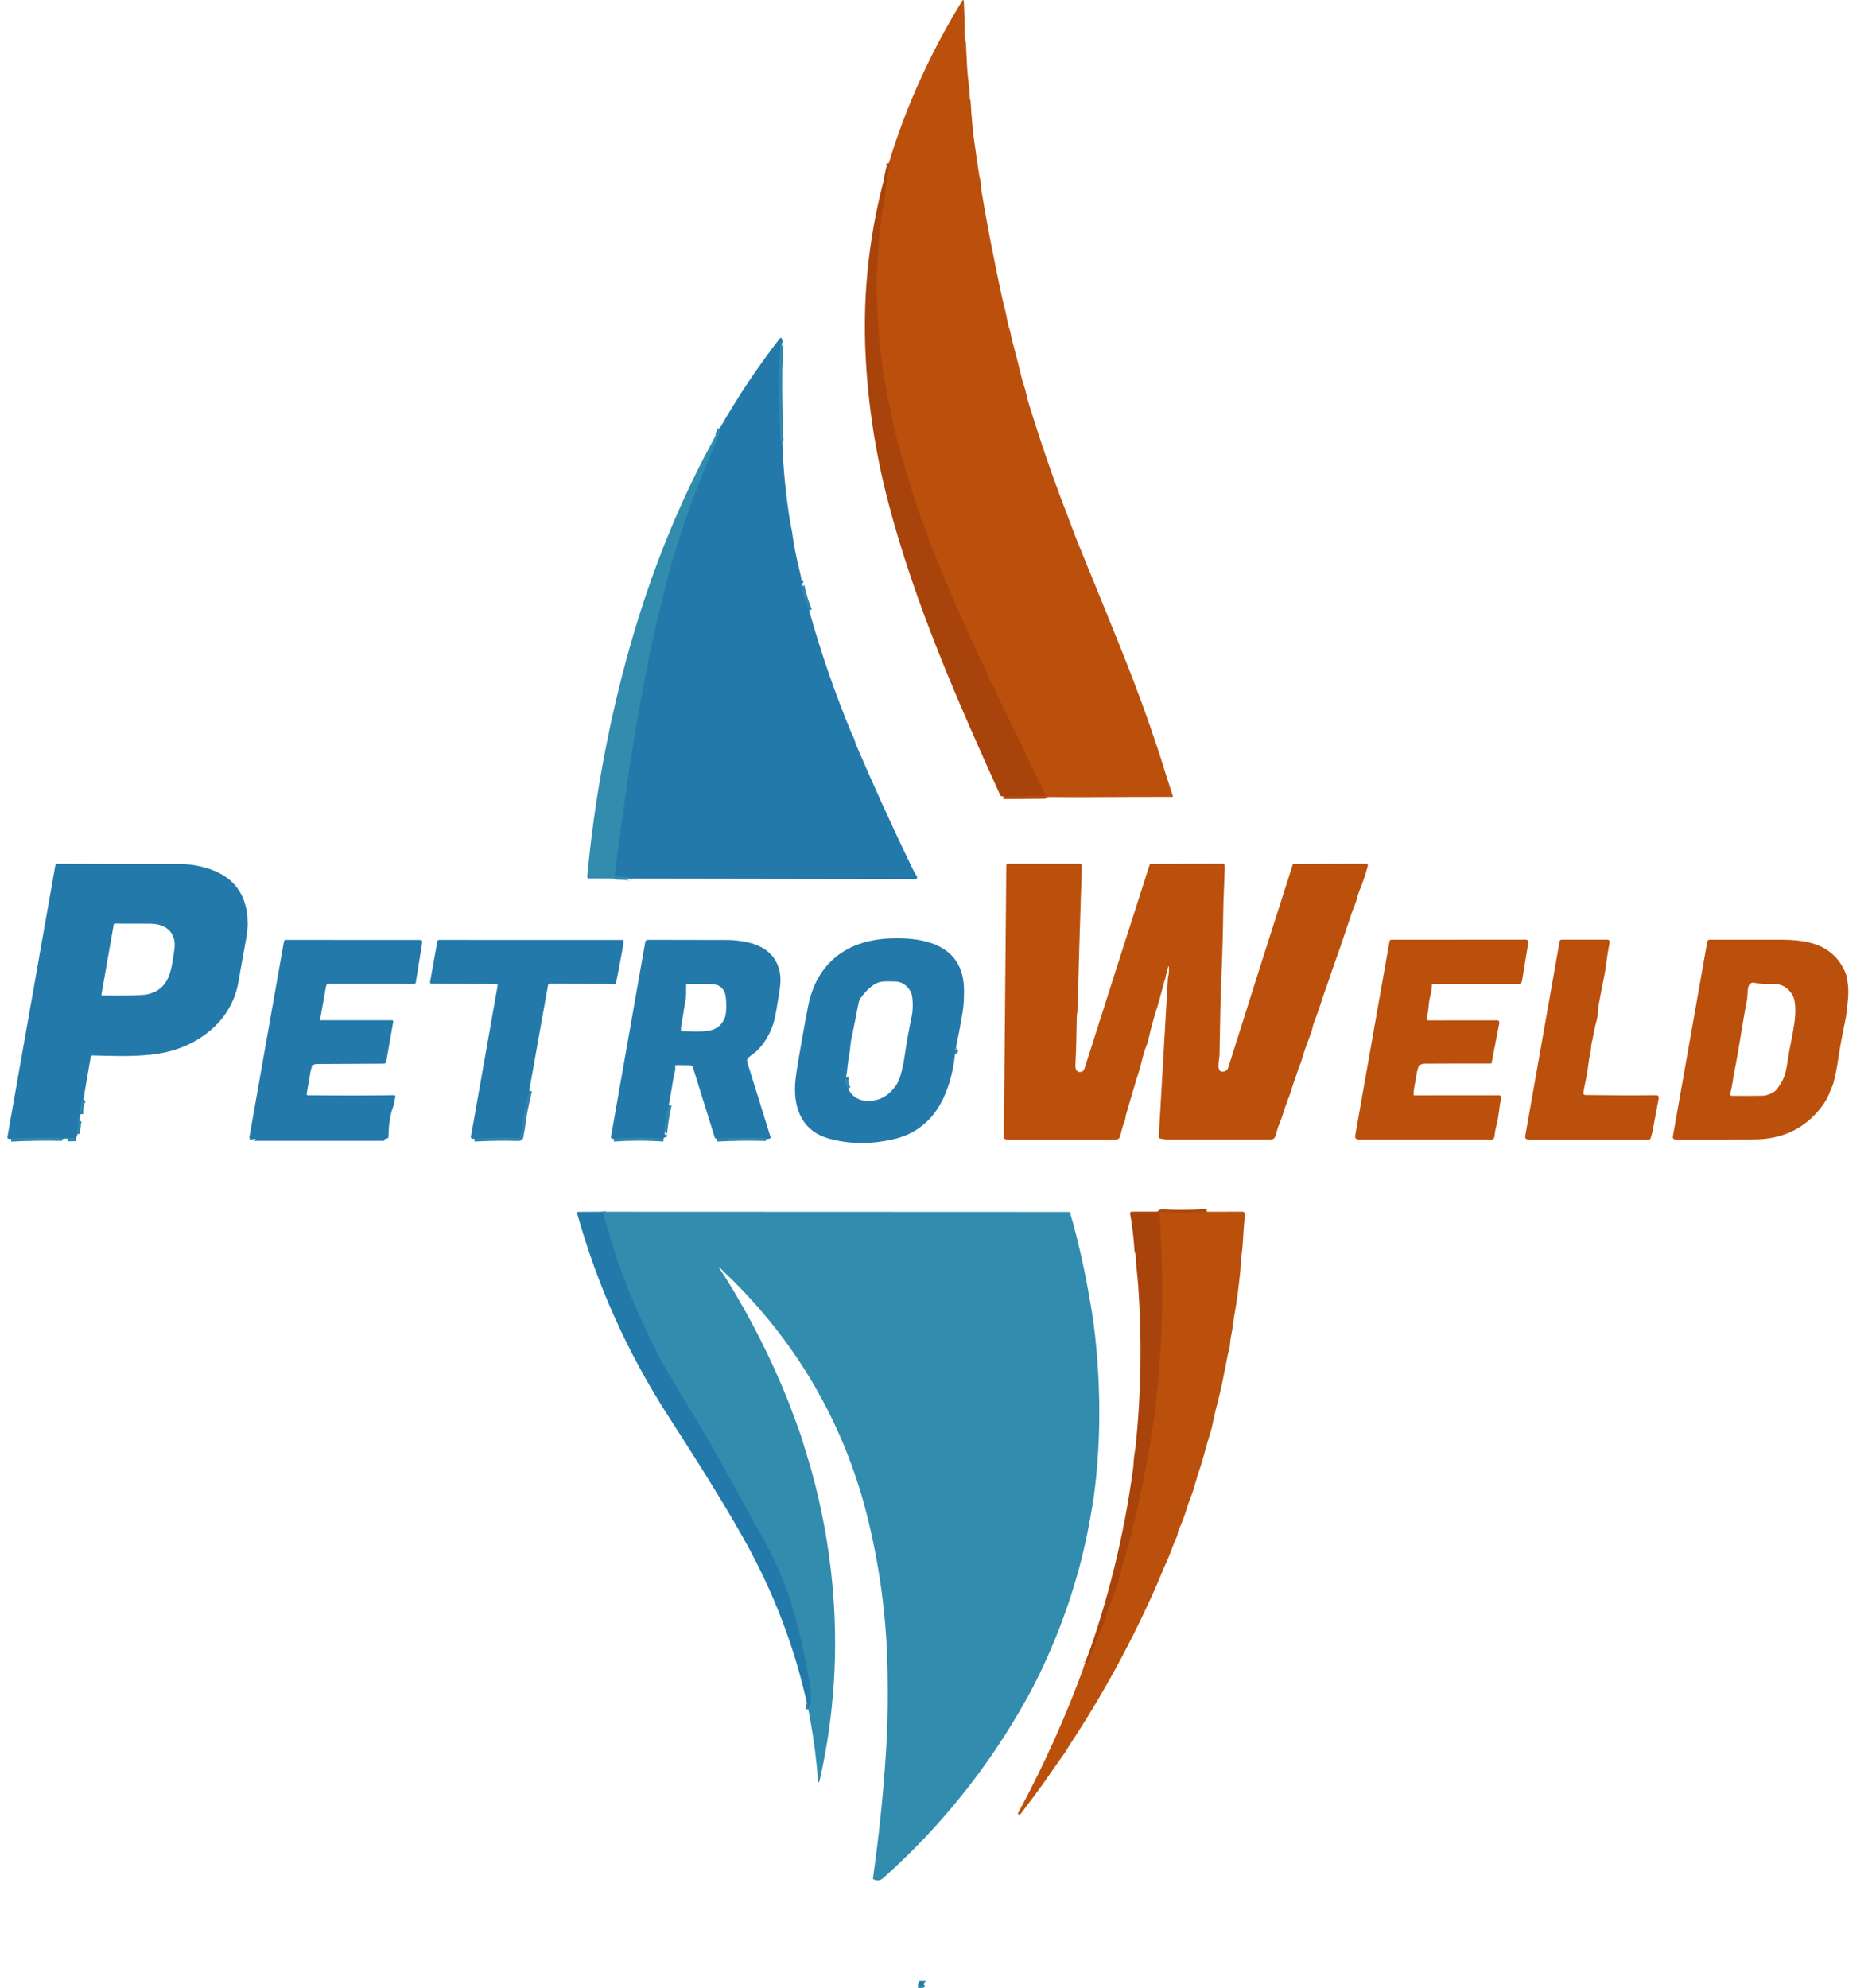 <svg width="662" height="703" viewBox="0 0 662 703" fill="none" xmlns="http://www.w3.org/2000/svg">
<g clip-path="url(#clip0_264_565)">
<path d="M354.788 281.586L369.301 281.464C369.434 281.463 369.562 281.409 369.656 281.315C369.751 281.221 369.804 281.093 369.805 280.96C369.805 280.737 369.722 280.613 369.555 280.587C369.512 280.582 369.471 280.565 369.435 280.538C369.4 280.512 369.371 280.477 369.353 280.437C363.324 267.822 357.246 255.23 351.119 242.662C349.559 239.458 347.833 235.458 345.994 231.589C340.939 220.957 335.948 209.51 331.019 197.25C325.6 183.771 321.042 170.009 317.345 155.965C316.27 151.894 315.388 147.418 314.455 143.135C310.966 127.068 309.664 110.558 310.164 94.132C310.208 92.624 310.346 90.656 310.579 88.228C310.852 85.425 310.89 82.565 311.362 79.799C311.503 78.966 311.604 78.128 311.663 77.283C311.777 75.781 311.94 74.534 312.154 73.542C312.698 71.026 312.988 69.246 313.026 68.203C313.069 66.959 313.446 66.012 313.488 64.971C313.557 63.237 313.902 61.214 314.521 58.902C314.571 58.714 314.505 58.304 314.323 57.672" stroke="#B24A0C" stroke-width="2"/>
<path d="M276.536 121.305C276.419 121.258 276.294 121.326 276.159 121.508C276.086 121.608 276.047 121.736 276.041 121.89C275.909 124.938 275.645 128.119 275.616 131.04C275.541 139.483 275.678 147.515 276.027 155.136C276.052 155.723 276.253 156.129 276.63 156.352" stroke="#2A83AC" stroke-width="2"/>
<path d="M283.731 206.476C283.631 206.419 283.56 206.416 283.519 206.466C283.475 206.519 283.443 206.581 283.426 206.647C283.409 206.713 283.407 206.781 283.42 206.848C284.039 209.97 284.946 212.978 286.141 215.871" stroke="#2A83AC" stroke-width="2"/>
<path d="M222.218 310.738C222.202 310.619 222.262 310.556 222.397 310.55C222.43 310.55 222.461 310.538 222.485 310.516C222.508 310.493 222.522 310.462 222.522 310.43C222.523 310.397 222.511 310.366 222.488 310.342C222.466 310.319 222.435 310.305 222.402 310.305C220.878 310.192 219.568 310.118 218.474 310.083C217.704 310.058 217.373 309.573 217.479 308.627C217.938 304.556 218.371 301.137 218.776 298.37C219.644 292.411 220.078 289.425 220.078 289.413C222.551 270.471 225.666 251.635 229.423 232.904C231.035 224.856 232.987 216.837 234.968 208.86C238.391 195.089 242.77 181.63 248.104 168.484C250.037 163.719 252.016 158.974 254.04 154.25C254.088 154.146 254.106 154.035 254.097 153.916C254.084 153.771 254.08 153.631 254.083 153.496C254.089 153.348 254.136 153.205 254.22 153.082C254.691 152.422 254.829 151.83 254.634 151.305" stroke="#2A83AC" stroke-width="2"/>
<path d="M29.483 388.865C28.641 390.259 28.305 391.984 28.474 394.038" stroke="#2A83AC" stroke-width="2"/>
<path d="M28.05 396.177C27.48 397.002 27.654 398.123 27.428 399.099C27.274 399.749 27.244 400.404 27.338 401.063" stroke="#2A83AC" stroke-width="2"/>
<path d="M26.8 402.557L23.882 402.632" stroke="#2A83AC" stroke-width="2"/>
<path d="M22.307 402.703C22.087 402.549 21.881 402.469 21.689 402.463C15.793 402.306 9.872 402.39 3.928 402.717" stroke="#2A83AC" stroke-width="2"/>
<path d="M338.092 370.281C337.79 370.259 337.645 370.611 337.658 371.337C337.661 371.384 337.672 371.426 337.691 371.464C337.798 371.656 337.847 371.668 337.837 371.502" stroke="#2A83AC" stroke-width="2"/>
<path d="M136.521 402.694C136.449 402.533 136.325 402.453 136.149 402.453C120.746 402.444 105.343 402.442 89.941 402.449C89.478 402.449 89.274 402.598 89.328 402.896" stroke="#2379AA" stroke-width="2"/>
<path d="M187.147 385.708C185.984 390.159 185.131 394.647 184.587 399.174C184.479 400.041 184.172 400.96 184.139 401.893C184.137 401.974 184.118 402.053 184.085 402.127C184.051 402.201 184.003 402.268 183.944 402.324C183.884 402.379 183.814 402.423 183.738 402.451C183.661 402.48 183.58 402.493 183.498 402.491C178.336 402.328 173.099 402.4 167.787 402.708" stroke="#2A83AC" stroke-width="2"/>
<path d="M271.156 402.717C270.917 402.573 270.629 402.496 270.293 402.486C265.015 402.304 259.447 402.376 253.587 402.703" stroke="#2A83AC" stroke-width="2"/>
<path d="M236.505 390.782C235.709 394.181 235.175 397.621 234.902 401.101C234.895 401.176 234.928 401.227 235.001 401.252C235.064 401.274 235.1 401.268 235.109 401.233" stroke="#2A83AC" stroke-width="2"/>
<path d="M234.666 402.684C228.797 402.279 222.925 402.285 217.05 402.703" stroke="#2A83AC" stroke-width="2"/>
<path d="M426.764 428.542C421.417 428.932 416.112 428.971 410.85 428.66C410.75 428.654 410.649 428.669 410.555 428.705C410.46 428.741 410.375 428.797 410.303 428.869C410.232 428.94 410.177 429.026 410.141 429.121C410.105 429.216 410.09 429.318 410.096 429.419C411.067 444.025 411.275 458.527 410.718 472.923C410.544 477.451 409.917 483.016 409.695 488.081C409.625 489.669 409.228 491.351 409.087 493.005C408.883 495.342 408.773 496.573 408.757 496.699C406.764 512.593 403.665 528.663 399.459 544.91C398.624 548.133 397.563 551.285 396.851 554.074C395.443 559.581 393.885 564.421 392.179 568.596C391.298 570.748 390.698 572.565 390.377 574.047C390.179 574.976 389.581 575.522 389.298 576.314C387.836 580.397 386.253 584.435 384.55 588.428C384.509 588.522 384.438 588.569 384.337 588.569C384.281 588.569 384.229 588.552 384.182 588.517C384.128 588.483 384.102 588.497 384.102 588.56C384.099 588.632 384.073 588.684 384.026 588.715C383.897 588.813 383.745 588.825 383.569 588.753" stroke="#B24A0C" stroke-width="2"/>
<path d="M213.057 428.538C214.537 433.429 216.022 438.288 217.512 443.116C217.789 444.008 218.081 444.892 218.389 445.769C222.74 458.151 227.999 470.126 234.166 481.692C235.408 484.019 236.968 486.744 238.848 489.867C243.191 497.08 247.713 504.238 251.81 511.579C256.176 519.403 260.549 527.226 264.927 535.048C265.691 536.414 266.309 537.899 266.988 539.025C271.911 547.186 275.621 554.825 278.12 561.943C280.472 568.634 282.375 575.449 283.83 582.387C285.138 588.635 286.028 593.226 286.499 596.16C286.732 597.621 286.815 599.485 286.749 601.753C286.746 601.907 286.703 602.051 286.622 602.186C286.172 602.921 285.911 603.691 285.839 604.495" stroke="#2A83AC" stroke-width="2"/>
<path d="M299.234 380.774C298.744 382.361 298.989 383.793 299.97 385.072" stroke="#2A83AC" stroke-width="2"/>
<path d="M326.658 701.657C325.847 702.235 325.186 702.526 324.677 702.529" stroke="#2A83AC" stroke-width="2"/>
<path d="M354.788 281.586L369.301 281.464C369.434 281.463 369.562 281.409 369.656 281.315C369.751 281.22 369.804 281.093 369.805 280.96C369.805 280.737 369.722 280.613 369.555 280.587C369.512 280.582 369.471 280.565 369.435 280.538C369.4 280.512 369.371 280.477 369.353 280.437C363.324 267.822 357.246 255.23 351.119 242.662C349.559 239.458 347.833 235.458 345.994 231.589C340.939 220.956 335.948 209.51 331.019 197.25C325.6 183.771 321.042 170.009 317.345 155.965C316.27 151.894 315.388 147.418 314.455 143.135C310.966 127.068 309.664 110.558 310.164 94.132C310.208 92.624 310.346 90.656 310.579 88.228C310.852 85.425 310.89 82.565 311.362 79.799C311.503 78.966 311.604 78.128 311.663 77.283C311.777 75.781 311.94 74.534 312.154 73.542C312.698 71.026 312.988 69.246 313.026 68.203C313.069 66.959 313.446 66.012 313.488 64.971C313.557 63.237 313.902 61.214 314.521 58.902C314.571 58.714 314.505 58.304 314.323 57.672C320.405 37.454 329.312 18.098 340.341 0.16C340.369 0.113 340.413 0.076 340.464 0.054C340.516 0.033 340.573 0.029 340.627 0.043C340.681 0.057 340.729 0.088 340.764 0.131C340.799 0.174 340.819 0.227 340.822 0.283C341.042 4.41 341.155 8.557 341.161 12.722C341.161 13.551 341.543 14.607 341.595 15.563C341.743 18.318 341.879 21.073 342.005 23.828C342.156 27.079 342.844 30.914 342.943 34.514C342.962 35.07 343.236 35.499 343.259 35.993C343.539 41.742 344.11 47.463 344.971 53.158C345.411 56.077 345.842 58.998 346.263 61.922C346.263 61.938 346.425 62.657 346.749 64.08C346.97 65.056 346.862 66.205 347.003 67.072C348.955 78.811 351.404 91.516 354.349 105.186C354.854 107.528 355.556 109.629 355.924 111.816C356.251 113.779 356.69 115.583 357.24 117.229C357.48 117.955 357.48 118.671 357.631 119.237C358.932 124.09 360.177 128.959 361.365 133.843C361.491 134.362 361.832 135.502 362.388 137.264C362.874 138.795 363.119 140.506 363.553 141.905C367.866 155.918 372.218 168.61 376.609 179.981C377.527 182.359 378.264 184.302 378.821 185.81C379.826 188.53 380.565 190.47 381.037 191.629C388.512 209.914 393.683 222.637 396.549 229.799C402.321 244.203 405.937 254.39 408.818 263.022C409.717 265.723 410.218 267.244 410.322 267.583C411.762 272.257 413.238 276.898 414.75 281.506C414.816 281.71 414.742 281.812 414.528 281.812C394.644 281.775 374.671 282.166 354.788 281.586Z" fill="#BB500C"/>
<path d="M314.323 57.672C314.505 58.304 314.571 58.714 314.521 58.902C313.902 61.214 313.557 63.237 313.488 64.971C313.446 66.012 313.069 66.959 313.026 68.203C312.989 69.246 312.698 71.026 312.154 73.542C311.94 74.534 311.777 75.781 311.664 77.283C311.604 78.128 311.503 78.966 311.362 79.799C310.89 82.565 310.853 85.425 310.579 88.228C310.347 90.656 310.208 92.624 310.164 94.132C309.664 110.558 310.966 127.068 314.455 143.135C315.389 147.418 316.27 151.894 317.345 155.965C321.042 170.009 325.6 183.771 331.019 197.25C335.948 209.51 340.94 220.957 345.994 231.589C347.833 235.458 349.559 239.458 351.12 242.662C357.246 255.23 363.324 267.822 369.353 280.437C369.371 280.477 369.4 280.512 369.435 280.538C369.471 280.565 369.512 280.582 369.556 280.587C369.722 280.613 369.805 280.737 369.805 280.96C369.804 281.093 369.751 281.221 369.656 281.315C369.562 281.409 369.434 281.463 369.301 281.464L354.788 281.586C354.238 281.699 353.87 281.552 353.685 281.143C338.417 247.468 323.423 213.298 314.059 177.418C309.639 160.487 306.988 143.281 306.104 125.8C305.139 106.629 306.843 87.707 311.216 69.032C312.112 65.216 313.147 61.429 314.323 57.672Z" fill="#A8430B"/>
<path d="M276.536 121.305C276.42 121.258 276.294 121.326 276.159 121.508C276.087 121.608 276.047 121.736 276.041 121.889C275.909 124.938 275.645 128.118 275.617 131.04C275.541 139.483 275.678 147.515 276.027 155.136C276.052 155.723 276.253 156.129 276.63 156.352C276.982 165.964 277.937 175.532 279.492 185.056C279.695 186.286 280.035 187.497 280.195 188.684C280.748 192.821 281.533 196.914 282.548 200.963C283.007 202.788 283.401 204.625 283.731 206.476C283.631 206.419 283.56 206.416 283.519 206.466C283.475 206.519 283.443 206.581 283.426 206.647C283.409 206.713 283.407 206.781 283.42 206.848C284.039 209.97 284.946 212.978 286.141 215.871C290.221 230.537 295.183 244.935 301.026 259.064C301.036 259.083 301.295 259.623 301.804 260.685C302.252 261.613 302.45 262.72 302.823 263.587C309.04 278.096 315.582 292.46 322.447 306.677C322.988 307.801 323.585 308.899 324.239 309.97C324.296 310.062 324.328 310.168 324.33 310.277C324.333 310.385 324.306 310.492 324.253 310.587C324.2 310.682 324.123 310.761 324.029 310.815C323.935 310.87 323.829 310.899 323.72 310.898L222.218 310.738C222.202 310.619 222.262 310.556 222.397 310.55C222.43 310.55 222.461 310.538 222.485 310.516C222.508 310.493 222.522 310.462 222.522 310.43C222.523 310.397 222.511 310.366 222.488 310.342C222.466 310.319 222.435 310.305 222.402 310.305C220.878 310.192 219.568 310.118 218.474 310.083C217.704 310.058 217.373 309.573 217.479 308.627C217.938 304.556 218.371 301.137 218.776 298.37C219.644 292.411 220.078 289.425 220.078 289.413C222.551 270.471 225.666 251.635 229.423 232.904C231.035 224.856 232.987 216.837 234.968 208.86C238.391 195.089 242.77 181.63 248.104 168.484C250.037 163.719 252.016 158.974 254.04 154.25C254.088 154.146 254.106 154.035 254.097 153.916C254.084 153.771 254.08 153.631 254.083 153.496C254.089 153.348 254.136 153.205 254.22 153.082C254.691 152.422 254.829 151.83 254.634 151.305C260.858 140.38 267.901 129.834 275.763 119.665C275.819 119.594 275.896 119.542 275.983 119.517C276.071 119.491 276.164 119.493 276.249 119.523C276.335 119.552 276.41 119.607 276.463 119.681C276.516 119.755 276.545 119.843 276.546 119.934L276.536 121.305Z" fill="#2379AA"/>
<path d="M276.536 121.305C276.635 124.561 276.083 128.029 276.078 130.922C276.075 134.095 276.074 137.266 276.074 140.435C276.074 145.444 276.54 151.023 276.63 156.352C276.253 156.129 276.052 155.723 276.027 155.136C275.678 147.515 275.541 139.483 275.616 131.04C275.645 128.119 275.909 124.938 276.041 121.89C276.047 121.736 276.086 121.608 276.159 121.508C276.294 121.326 276.419 121.258 276.536 121.305Z" fill="#318CAE"/>
<path d="M254.634 151.305C254.829 151.83 254.691 152.422 254.219 153.082C254.136 153.205 254.089 153.348 254.083 153.496C254.079 153.631 254.084 153.771 254.097 153.916C254.106 154.035 254.087 154.146 254.04 154.25C252.016 158.974 250.037 163.719 248.104 168.484C242.769 181.63 238.391 195.089 234.968 208.86C232.987 216.837 231.035 224.856 229.423 232.904C225.666 251.635 222.551 270.471 220.077 289.413C220.077 289.425 219.643 292.411 218.776 298.37C218.37 301.137 217.938 304.556 217.479 308.627C217.372 309.573 217.704 310.058 218.474 310.083C219.568 310.118 220.877 310.192 222.402 310.305C222.434 310.305 222.465 310.319 222.488 310.342C222.51 310.366 222.523 310.397 222.522 310.43C222.521 310.462 222.508 310.493 222.484 310.516C222.461 310.538 222.43 310.55 222.397 310.55C222.262 310.556 222.202 310.619 222.218 310.738L208.247 310.677C208.165 310.677 208.084 310.659 208.009 310.626C207.934 310.593 207.867 310.544 207.812 310.483C207.757 310.422 207.715 310.351 207.69 310.273C207.664 310.195 207.655 310.113 207.662 310.031C209.926 285.722 214.106 261.745 220.205 238.101C228.003 207.88 239.239 178.511 254.634 151.305Z" fill="#318CAE"/>
<path d="M283.731 206.476L286.14 215.871C284.946 212.978 284.039 209.97 283.42 206.848C283.407 206.781 283.409 206.713 283.426 206.647C283.443 206.581 283.475 206.519 283.519 206.466C283.56 206.416 283.63 206.419 283.731 206.476Z" fill="#318CAE"/>
<path d="M413.005 345.893C413.344 344.442 413.462 343.177 413.359 342.1C413.302 341.538 413.203 341.53 413.061 342.076L412.123 345.657C412.104 345.73 412.123 345.789 412.18 345.836C412.227 345.877 412.085 346.103 412.123 346.081C411.862 346.443 411.826 346.733 411.647 347.387C410.803 350.478 410.143 353.319 409.247 356.118C407.952 360.167 406.929 363.927 406.177 367.398C405.97 368.353 405.701 369.215 405.371 369.984C404.249 372.604 403.773 375.606 403.028 378.004C401.349 383.388 399.741 388.791 398.204 394.212C398.189 394.266 398.082 394.85 397.884 395.965C397.742 396.771 397.252 397.553 397.058 398.246C396.706 399.524 396.378 400.743 396.073 401.902C395.991 402.214 395.807 402.49 395.55 402.686C395.294 402.883 394.978 402.99 394.654 402.991L356.089 402.986C355.36 402.986 354.998 402.623 355.004 401.897L355.863 306.064C355.865 305.905 355.93 305.752 356.043 305.64C356.156 305.528 356.308 305.466 356.466 305.466L381.876 305.48C381.972 305.48 382.067 305.499 382.155 305.537C382.243 305.574 382.323 305.629 382.39 305.698C382.456 305.767 382.508 305.849 382.542 305.939C382.576 306.028 382.592 306.124 382.588 306.22C382.016 323.119 381.505 340.052 381.055 357.018C381.032 357.903 380.791 358.935 380.782 359.689C380.707 366.069 380.545 371.742 380.296 376.708C380.226 378.084 380.711 379.399 382.409 379.045C382.937 378.932 383.305 378.554 383.512 377.91C391.125 353.958 398.789 329.975 406.503 305.96C406.543 305.834 406.622 305.725 406.729 305.647C406.836 305.569 406.965 305.527 407.097 305.527L432.61 305.423C432.693 305.423 432.774 305.45 432.84 305.5C432.906 305.551 432.955 305.621 432.978 305.701C433.088 306.097 433.135 306.56 433.12 307.091C432.955 312.515 432.639 317.702 432.577 322.485C432.47 330.649 432.233 338.81 431.865 346.967C431.664 351.437 431.46 360.196 431.252 373.245C431.229 374.724 429.781 379.644 432.86 378.932C433.615 378.759 434.108 378.304 434.341 377.566C441.875 353.636 449.467 329.739 457.115 305.876C457.146 305.777 457.208 305.691 457.292 305.63C457.376 305.569 457.477 305.536 457.581 305.536L483.18 305.452C483.264 305.451 483.347 305.47 483.423 305.507C483.499 305.543 483.566 305.597 483.618 305.664C483.67 305.73 483.706 305.807 483.723 305.89C483.74 305.972 483.738 306.058 483.717 306.14C482.947 309.121 481.955 312.054 480.742 314.941C480.437 315.667 480.123 316.685 479.799 317.994C479.412 319.573 478.597 321.17 478.168 322.428C476.102 328.469 474.169 334.575 471.977 340.569C470.939 343.405 470.303 345.629 468.978 349.238C468.478 350.598 467.854 352.444 467.106 354.775C466.355 357.124 465.528 359.447 464.626 361.743C464.168 362.912 464.093 364.048 463.678 365.169C462.523 368.279 461.325 371.285 460.453 374.494C460.076 375.884 459.378 377.184 458.987 378.47C458.308 380.708 457.459 382.8 456.766 385.105C456.401 386.311 455.986 387.497 455.521 388.662C454.29 391.734 453.55 394.867 452.23 397.916C451.711 399.103 451.466 400.465 450.994 401.789C450.679 402.675 450.24 402.976 449.264 402.976C437.131 402.998 424.999 402.998 412.868 402.976C411.996 402.976 411.138 402.802 410.313 402.647C410.157 402.618 410.017 402.533 409.918 402.407C409.82 402.282 409.771 402.124 409.78 401.963L413.005 345.893Z" fill="#BB500C"/>
<path d="M29.483 388.865C28.641 390.259 28.305 391.984 28.474 394.038L28.05 396.177C27.48 397.002 27.654 398.123 27.428 399.099C27.274 399.749 27.244 400.404 27.338 401.063C27.338 401.607 27.159 402.105 26.8 402.557L23.882 402.632L22.307 402.703C22.087 402.549 21.881 402.469 21.689 402.463C15.792 402.306 9.872 402.391 3.928 402.717C3.428 402.843 3.036 402.788 2.753 402.552C2.634 402.452 2.587 402.325 2.612 402.171L19.567 306.022C19.595 305.866 19.677 305.725 19.799 305.623C19.92 305.521 20.074 305.466 20.232 305.466C34.56 305.541 48.895 305.566 63.239 305.541C65.562 305.535 67.849 305.766 70.099 306.234C80.972 308.481 87.47 314.729 87.578 326.443C87.591 327.866 87.421 329.639 87.069 331.762C86.23 336.795 85.225 341.789 84.395 346.821C83.198 354.125 79.544 360.278 73.739 364.929C68.597 369.05 62.563 371.634 55.638 372.68C48.146 373.806 40.187 373.433 32.713 373.264C32.563 373.259 32.416 373.31 32.3 373.405C32.184 373.5 32.106 373.634 32.081 373.782L29.483 388.865ZM61.65 335.824C62.56 329.863 58.684 326.659 53.163 326.655C48.954 326.652 44.756 326.642 40.569 326.627C40.487 326.626 40.407 326.655 40.344 326.708C40.281 326.76 40.239 326.833 40.224 326.914L35.858 351.844C35.854 351.869 35.855 351.894 35.862 351.918C35.869 351.943 35.88 351.965 35.897 351.984C35.913 352.003 35.933 352.019 35.955 352.03C35.978 352.041 36.003 352.046 36.028 352.047C38.772 352.094 41.504 352.105 44.223 352.08C48.488 352.036 51.204 351.871 52.37 351.585C60.212 349.658 60.598 342.727 61.65 335.824Z" fill="#2379AA"/>
<path d="M338.092 370.281C337.79 370.259 337.645 370.611 337.658 371.337C337.661 371.384 337.672 371.426 337.691 371.464C337.798 371.656 337.847 371.668 337.837 371.502C337.097 380.374 334.329 390.688 327.417 396.974C325.028 399.147 322.313 400.79 319.274 401.902C316.819 402.801 313.763 403.466 310.108 403.9C304.352 404.585 298.744 404.184 293.284 402.698C284.203 400.229 280.77 392.865 281.162 383.814C281.231 382.287 281.449 380.391 281.817 378.126C283.184 369.761 284.502 362.347 285.768 355.882C288.739 340.729 299.22 332.709 314.106 331.913C326.705 331.235 340.874 334.057 340.902 350.204C340.911 353.377 340.748 355.968 340.412 357.979C339.72 362.147 338.947 366.248 338.092 370.281ZM299.235 380.774C298.744 382.361 298.989 383.793 299.97 385.072C301.795 388.766 305.421 389.93 309.32 389.133C312.423 388.502 314.582 386.853 316.553 384.275C317.32 383.267 317.9 382.124 318.293 380.845C318.966 378.646 319.47 376.402 319.807 374.112C320.545 369.061 321.436 364.035 322.48 359.034C322.829 357.352 323.098 352.405 321.919 350.463C320.693 348.456 318.92 347.123 316.431 347.099C314.53 347.08 312.187 346.873 310.49 347.5C308.179 348.353 305.892 350.84 304.473 352.796C303.813 353.71 303.634 354.53 303.431 355.628C302.982 358.034 302.178 362.051 301.022 367.68C300.673 369.391 300.673 371.37 300.281 373.226C299.73 375.846 299.72 378.249 299.235 380.774Z" fill="#2379AA"/>
<path d="M111.833 376.284C110.805 376.473 111.276 376.473 110.437 376.642L109.852 378.73L108.447 386.824C108.434 386.902 108.44 386.981 108.464 387.056C108.489 387.131 108.531 387.198 108.588 387.253C108.645 387.307 108.714 387.347 108.79 387.368C108.866 387.39 108.946 387.392 109.022 387.376C109.227 387.329 109.488 387.454 109.39 387.31C109.612 387.404 109.701 387.333 109.947 387.338C119.782 387.451 129.605 387.443 139.416 387.314C139.475 387.314 139.534 387.327 139.587 387.352C139.641 387.377 139.689 387.414 139.727 387.46C139.764 387.506 139.792 387.56 139.807 387.618C139.821 387.676 139.823 387.736 139.812 387.795L139.251 390.726C138.349 393.1 137.788 395.576 137.568 398.152C137.47 399.311 137.407 400.512 137.379 401.756C137.316 402.274 137.03 402.587 136.521 402.694C136.449 402.534 136.324 402.453 136.148 402.453C120.746 402.444 105.343 402.442 89.94 402.449C89.478 402.449 89.274 402.598 89.328 402.896L88.37 402.534C88.213 402.477 88.15 402.365 88.182 402.199L100.403 333.006C100.476 332.601 100.718 332.398 101.129 332.398L148.516 332.413C149.145 332.413 149.409 332.724 149.308 333.345L147.04 347.462C146.993 347.757 146.822 347.905 146.526 347.905L116.288 347.891C116.051 347.891 115.821 347.974 115.639 348.127C115.457 348.279 115.335 348.491 115.294 348.725L113.205 360.575C113.199 360.604 113.2 360.633 113.207 360.661C113.214 360.689 113.228 360.716 113.246 360.738C113.264 360.761 113.288 360.779 113.314 360.791C113.34 360.804 113.369 360.81 113.398 360.811L138.652 360.825C138.713 360.824 138.773 360.838 138.828 360.863C138.883 360.888 138.931 360.926 138.97 360.972C139.01 361.018 139.038 361.072 139.054 361.131C139.07 361.189 139.073 361.25 139.062 361.31L136.577 375.478C136.544 375.667 136.445 375.839 136.298 375.963C136.151 376.087 135.964 376.156 135.771 376.157L111.833 376.284Z" fill="#2379AA"/>
<path d="M187.147 385.708C185.984 390.159 185.131 394.647 184.587 399.174C184.478 400.041 184.172 400.96 184.139 401.893C184.137 401.974 184.118 402.054 184.084 402.128C184.051 402.201 184.003 402.268 183.943 402.324C183.884 402.379 183.814 402.423 183.737 402.451C183.661 402.48 183.579 402.494 183.498 402.491C178.336 402.328 173.099 402.4 167.787 402.708C167.432 402.789 167.056 402.711 166.66 402.472C166.534 402.397 166.484 402.288 166.509 402.147L175.958 348.64C176.043 348.162 175.842 347.924 175.355 347.924L152.515 347.877C152.45 347.877 152.386 347.863 152.327 347.836C152.268 347.809 152.216 347.769 152.175 347.72C152.133 347.67 152.102 347.612 152.085 347.55C152.068 347.487 152.065 347.422 152.076 347.358L154.646 332.95C154.709 332.585 154.926 332.403 155.297 332.403L220.2 332.408C220.26 332.408 220.317 332.431 220.36 332.472C220.403 332.513 220.429 332.57 220.431 332.629C220.478 334.538 219.974 336.418 219.686 338.048C219.12 341.258 218.498 344.461 217.819 347.655C217.781 347.834 217.67 347.924 217.484 347.924L194.46 347.872C194.303 347.871 194.151 347.925 194.03 348.026C193.91 348.127 193.828 348.268 193.8 348.423L187.147 385.708Z" fill="#2379AA"/>
<path d="M271.156 402.717C270.917 402.573 270.629 402.496 270.293 402.486C265.015 402.304 259.447 402.376 253.587 402.703C253.147 402.766 252.858 402.581 252.72 402.147C250.114 393.867 247.554 385.645 245.039 377.481C244.972 377.262 244.837 377.071 244.653 376.934C244.47 376.798 244.248 376.723 244.02 376.722L239.154 376.67C239.089 376.669 239.024 376.683 238.965 376.711C238.906 376.739 238.854 376.78 238.813 376.831C238.772 376.881 238.743 376.941 238.729 377.005C238.715 377.068 238.715 377.135 238.73 377.198C239.027 378.442 238.4 379.615 238.263 380.511C237.723 383.966 237.136 387.39 236.505 390.782C235.709 394.181 235.175 397.621 234.901 401.101C234.895 401.176 234.928 401.227 235 401.252C235.063 401.274 235.1 401.268 235.109 401.233L234.666 402.684C228.797 402.279 222.925 402.285 217.05 402.703C216.777 402.804 216.498 402.728 216.216 402.477C216.155 402.424 216.109 402.356 216.082 402.279C216.054 402.202 216.047 402.12 216.06 402.039L228.192 333.119C228.229 332.909 228.339 332.718 228.503 332.581C228.667 332.444 228.874 332.369 229.088 332.37C238.524 332.411 247.859 332.428 257.091 332.422C259.109 332.419 261.251 332.634 263.517 333.067C270.024 334.316 274.886 337.699 275.89 344.64C276.11 346.179 276.005 348.315 275.574 351.048C274.807 355.932 274.214 359.182 273.796 360.796C272.762 364.798 270.845 368.288 268.044 371.266C267.091 372.279 265.79 373.023 264.724 373.947C264.493 374.147 264.325 374.41 264.24 374.705C264.156 374.999 264.158 375.312 264.248 375.606L272.5 402.161C272.553 402.331 272.503 402.461 272.349 402.552C272.006 402.75 271.609 402.805 271.156 402.717ZM241.828 357.23C241.545 359.604 240.909 361.786 240.795 364.17C240.792 364.237 240.803 364.304 240.826 364.367C240.849 364.429 240.885 364.487 240.932 364.535C240.978 364.584 241.034 364.622 241.095 364.649C241.157 364.675 241.223 364.688 241.29 364.688C244.742 364.702 249.773 365.169 252.512 363.977C254.326 363.188 255.609 361.805 256.36 359.826C257.081 357.936 256.968 352.386 256.209 350.789C255.12 348.499 253.201 347.952 250.636 347.966C248.08 347.976 245.512 347.976 242.931 347.966C242.861 347.966 242.793 347.993 242.743 348.042C242.693 348.09 242.664 348.156 242.663 348.225C242.631 349.356 242.617 350.476 242.62 351.585C242.625 353.559 242.059 355.265 241.828 357.23Z" fill="#2379AA"/>
<path d="M506.406 348.211C506.353 349.392 506.186 350.55 505.907 351.684C505.492 353.352 505.234 355.042 505.133 356.754C505.067 357.875 504.459 359.232 504.723 360.565C504.761 360.766 504.883 360.867 505.091 360.867L529.303 360.843C530.032 360.843 530.328 361.2 530.189 361.913L527.488 375.865C527.473 375.939 527.433 376.005 527.374 376.053C527.315 376.101 527.24 376.128 527.162 376.128C519.279 376.11 511.417 376.121 503.577 376.161C503.301 376.165 502.782 376.319 502.021 376.623C501.877 376.683 501.779 376.785 501.729 376.929C501.267 378.239 500.949 379.577 500.777 380.944C500.536 382.847 499.843 384.991 499.89 387.093C499.896 387.272 499.989 387.361 500.168 387.361L530.232 387.347C530.321 387.347 530.408 387.367 530.489 387.404C530.569 387.442 530.641 387.496 530.698 387.564C530.755 387.631 530.797 387.711 530.821 387.796C530.845 387.882 530.85 387.971 530.835 388.059C530.439 390.44 530.116 392.667 529.864 394.74C529.754 395.648 529.51 396.818 529.133 398.25C528.828 399.416 528.618 400.602 528.501 401.808C528.42 402.653 527.978 403.052 527.176 403.005C526.846 402.986 526.669 402.976 526.644 402.976C511.404 402.998 496.039 402.997 480.549 402.972C479.521 402.972 479.097 402.466 479.276 401.454L491.375 332.874C491.402 332.718 491.484 332.577 491.606 332.475C491.727 332.374 491.881 332.318 492.04 332.318L539.615 332.313C539.741 332.314 539.866 332.342 539.98 332.395C540.095 332.448 540.196 332.526 540.278 332.622C540.36 332.718 540.419 332.831 540.453 332.953C540.487 333.074 540.494 333.202 540.473 333.326L538.224 346.962C538.178 347.24 538.035 347.493 537.82 347.675C537.605 347.857 537.332 347.957 537.05 347.957L506.642 347.98C506.491 347.98 506.413 348.057 506.406 348.211Z" fill="#BB500C"/>
<path d="M560.22 387.121C560.361 387.206 560.576 387.25 560.866 387.253C569.312 387.382 577.532 387.404 585.526 387.319C586.359 387.31 586.701 387.715 586.553 388.535C585.831 392.511 585.119 396.301 584.418 399.904C584.191 401.073 583.908 402.034 583.569 402.788C583.541 402.848 583.496 402.9 583.439 402.936C583.382 402.972 583.316 402.991 583.248 402.99L540.591 402.986C539.635 402.986 539.241 402.515 539.407 401.572L551.534 332.879C551.562 332.72 551.645 332.576 551.768 332.471C551.891 332.367 552.047 332.31 552.209 332.309L568.481 332.299C568.593 332.299 568.704 332.324 568.805 332.372C568.907 332.42 568.996 332.489 569.068 332.576C569.139 332.662 569.191 332.763 569.219 332.872C569.247 332.98 569.251 333.094 569.23 333.204C568.756 335.673 568.349 338.18 568.009 340.724C567.761 342.596 567.542 343.999 567.354 344.932C566.615 348.626 565.905 352.328 565.222 356.037C565.01 357.187 565.128 359.227 564.675 360.707C563.841 363.435 563.497 366.337 562.818 369.117C562.591 370.05 562.7 370.936 562.483 371.855C561.761 374.885 561.582 378.159 560.988 380.967C560.608 382.777 560.251 384.605 559.918 386.452C559.895 386.582 559.911 386.716 559.965 386.836C560.019 386.956 560.108 387.055 560.22 387.121Z" fill="#BB500C"/>
<path d="M647.317 385.642C646.578 387.68 645.544 389.581 644.215 391.343C638.399 399.052 630.379 402.925 620.153 402.962C610.956 403 601.721 403.006 592.447 402.981C592.318 402.98 592.19 402.951 592.072 402.896C591.955 402.841 591.851 402.761 591.768 402.662C591.685 402.563 591.625 402.447 591.591 402.322C591.558 402.197 591.553 402.067 591.575 401.94L603.726 333.138C603.82 332.598 604.116 332.326 604.612 332.323C613.159 332.304 621.621 332.306 629.999 332.328C639.764 332.356 648.383 334.217 652.589 343.942C652.978 344.847 653.283 346.323 653.503 348.371C653.829 351.378 653.414 354.478 653.079 357.541C652.928 358.891 652.667 360.427 652.296 362.149C651.435 366.148 650.706 370.171 650.108 374.22C649.624 377.487 649.037 380.435 648.345 383.064C648.119 383.913 647.619 384.808 647.317 385.642ZM617.824 353.399C616.127 362.121 614.976 370.946 613.194 379.639C612.812 381.514 612.576 384.403 611.827 386.801C611.801 386.883 611.795 386.971 611.809 387.056C611.823 387.142 611.857 387.222 611.908 387.292C611.958 387.362 612.025 387.42 612.102 387.459C612.178 387.499 612.263 387.521 612.35 387.522C615.924 387.575 619.606 387.567 623.397 387.498C624.513 387.476 625.785 387.043 627.212 386.198C628.386 385.5 628.957 384.337 629.702 383.225C631.107 381.123 631.635 378.588 632.012 376.152C632.402 373.63 632.647 372.127 632.747 371.643C633.709 366.988 634.338 363.492 634.633 361.155C634.916 358.949 635.176 354.473 634.054 352.235C632.724 349.592 630.135 347.834 627.08 347.99C624.716 348.109 622.37 347.947 620.04 347.505C619.669 347.435 619.265 347.596 618.828 347.985C617.749 348.946 618.088 352.047 617.824 353.399Z" fill="#BB500C"/>
<path d="M338.092 370.281C338.155 370.771 338.07 371.178 337.837 371.502C337.847 371.668 337.798 371.656 337.691 371.464C337.672 371.426 337.661 371.384 337.658 371.337C337.645 370.611 337.79 370.259 338.092 370.281Z" fill="#318CAE"/>
<path d="M299.234 380.774L299.97 385.072C298.989 383.793 298.744 382.361 299.234 380.774Z" fill="#318CAE"/>
<path d="M187.147 385.708L184.271 402.222C184.239 402.405 184.144 402.571 184.001 402.69C183.859 402.81 183.678 402.874 183.493 402.873L167.787 402.708C173.099 402.4 178.336 402.328 183.497 402.491C183.579 402.493 183.661 402.48 183.737 402.451C183.814 402.423 183.884 402.379 183.943 402.324C184.003 402.268 184.051 402.201 184.084 402.127C184.118 402.053 184.136 401.974 184.139 401.893C184.172 400.96 184.478 400.041 184.587 399.174C185.13 394.647 185.984 390.159 187.147 385.708Z" fill="#318CAE"/>
<path d="M29.483 388.865L28.474 394.038C28.305 391.984 28.641 390.259 29.483 388.865Z" fill="#318CAE"/>
<path d="M236.505 390.782L235.109 401.233C235.1 401.268 235.064 401.274 235.001 401.252C234.928 401.227 234.895 401.176 234.902 401.101C235.175 397.621 235.709 394.181 236.505 390.782Z" fill="#318CAE"/>
<path d="M28.05 396.177L27.338 401.063C27.244 400.404 27.274 399.749 27.428 399.099C27.654 398.123 27.48 397.002 28.05 396.177Z" fill="#318CAE"/>
<path d="M22.307 402.703C22.071 402.835 21.826 402.904 21.572 402.91C15.728 403.02 9.847 402.956 3.928 402.717C9.872 402.39 15.793 402.306 21.689 402.463C21.881 402.469 22.087 402.549 22.307 402.703Z" fill="#318CAE"/>
<path d="M234.666 402.684C228.803 403.083 222.932 403.089 217.05 402.703C222.925 402.285 228.797 402.279 234.666 402.684Z" fill="#318CAE"/>
<path d="M26.8 402.557C26.03 403.132 25.058 403.157 23.882 402.633L26.8 402.557Z" fill="#318CAE"/>
<path d="M271.156 402.717C270.983 402.846 270.774 402.913 270.529 402.92C264.924 403.042 259.277 402.97 253.587 402.703C259.447 402.376 265.015 402.304 270.293 402.486C270.629 402.496 270.917 402.573 271.156 402.717Z" fill="#318CAE"/>
<path d="M426.764 428.543C421.417 428.932 416.112 428.971 410.85 428.66C410.75 428.654 410.649 428.669 410.555 428.705C410.46 428.741 410.375 428.797 410.303 428.869C410.232 428.94 410.177 429.026 410.141 429.121C410.105 429.216 410.09 429.318 410.096 429.419C411.067 444.026 411.275 458.527 410.718 472.923C410.544 477.451 409.917 483.016 409.695 488.081C409.625 489.669 409.228 491.351 409.087 493.005C408.883 495.342 408.773 496.573 408.757 496.699C406.764 512.593 403.665 528.663 399.459 544.91C398.624 548.133 397.563 551.285 396.851 554.074C395.443 559.581 393.885 564.421 392.179 568.596C391.298 570.748 390.698 572.565 390.377 574.048C390.179 574.976 389.581 575.522 389.298 576.314C387.836 580.397 386.253 584.435 384.55 588.428C384.509 588.522 384.438 588.569 384.337 588.569C384.281 588.569 384.229 588.552 384.182 588.517C384.128 588.483 384.102 588.497 384.102 588.56C384.099 588.632 384.073 588.684 384.026 588.715C383.897 588.813 383.745 588.825 383.569 588.753C391.798 566.209 397.511 543.052 400.708 519.282C400.873 518.057 400.902 515.748 401.213 514.033C401.389 513.072 401.5 512.376 401.548 511.946C403.547 492.848 403.866 473.722 402.505 454.571C402.297 451.64 401.731 447.371 401.576 443.729C401.557 443.229 401.227 442.805 401.194 442.301C400.92 437.815 400.405 433.443 399.647 429.183C399.632 429.099 399.636 429.012 399.658 428.928C399.68 428.845 399.72 428.768 399.776 428.702C399.831 428.636 399.9 428.583 399.978 428.546C400.056 428.51 400.141 428.491 400.227 428.491L426.764 428.543Z" fill="#A8430B"/>
<path d="M426.764 428.543L439.348 428.514C439.472 428.515 439.594 428.54 439.708 428.59C439.821 428.64 439.923 428.713 440.007 428.804C440.09 428.896 440.154 429.003 440.194 429.12C440.234 429.237 440.25 429.362 440.239 429.485C439.919 432.997 439.659 436.539 439.461 440.11C439.411 440.983 439.262 442.367 439.013 444.261C438.768 446.113 438.759 448.205 438.584 449.84C437.943 455.818 437.368 460.222 436.859 463.052C436.456 465.292 436.161 467.197 435.972 468.767C435.828 469.992 435.64 471.118 435.411 472.146C434.925 474.308 435.081 475.934 434.595 477.588C434.388 478.304 434.281 478.676 434.275 478.704C433.58 482.201 432.885 485.697 432.191 489.193C431.389 493.245 429.96 497.91 429.093 502.339C428.728 504.195 428.265 506.003 427.702 507.762C426.976 510.027 426.322 512.314 425.74 514.622C425.347 516.187 424.797 517.979 424.09 519.999C422.949 523.254 422.388 526.322 420.964 529.813C420.477 531.001 419.999 532.378 419.531 533.946C418.801 536.383 417.891 538.753 416.801 541.056C416.456 541.781 416.527 542.648 416.206 543.355C415.468 544.992 414.792 546.653 414.179 548.34C413.61 549.904 412.956 551.477 412.217 553.057C411.256 555.125 410.303 557.646 409.563 559.347C400.711 579.68 390.242 598.978 378.156 617.241C377.528 618.183 377.052 619.191 376.468 619.992C372.988 624.77 369.635 629.925 366.24 634.439C364.552 636.682 362.864 638.924 361.176 641.167C360.912 641.519 360.703 641.7 360.549 641.709C359.993 641.74 359.847 641.511 360.111 641.021C369.258 624.096 377.077 606.674 383.568 588.753C383.745 588.825 383.897 588.813 384.026 588.715C384.073 588.684 384.098 588.632 384.101 588.56C384.101 588.497 384.128 588.483 384.181 588.518C384.229 588.552 384.28 588.569 384.337 588.569C384.438 588.569 384.508 588.522 384.549 588.428C386.253 584.436 387.836 580.398 389.297 576.314C389.58 575.522 390.179 574.976 390.377 574.048C390.698 572.565 391.298 570.748 392.178 568.596C393.885 564.421 395.443 559.581 396.851 554.074C397.563 551.285 398.624 548.133 399.458 544.91C403.664 528.664 406.764 512.593 408.757 496.699C408.772 496.573 408.882 495.342 409.087 493.005C409.228 491.351 409.624 489.669 409.695 488.081C409.916 483.016 410.544 477.451 410.718 472.923C411.274 458.527 411.067 444.026 410.096 429.419C410.089 429.318 410.105 429.216 410.141 429.121C410.176 429.027 410.232 428.94 410.303 428.869C410.374 428.797 410.46 428.741 410.554 428.705C410.649 428.67 410.749 428.654 410.85 428.66C416.112 428.971 421.417 428.932 426.764 428.543Z" fill="#BB500C"/>
<path d="M213.057 428.538C214.537 433.429 216.022 438.288 217.512 443.116C217.789 444.008 218.081 444.892 218.389 445.769C222.74 458.151 227.999 470.126 234.166 481.692C235.408 484.019 236.968 486.744 238.848 489.867C243.191 497.08 247.713 504.238 251.81 511.579C256.176 519.403 260.549 527.226 264.927 535.048C265.691 536.414 266.309 537.899 266.988 539.025C271.911 547.186 275.621 554.825 278.12 561.943C280.472 568.634 282.375 575.449 283.83 582.387C285.138 588.635 286.028 593.226 286.499 596.16C286.732 597.621 286.815 599.485 286.749 601.753C286.746 601.907 286.703 602.051 286.622 602.186C286.172 602.921 285.911 603.691 285.839 604.495C281.319 583.1 273.512 562.645 262.419 543.129C253.569 527.561 244.964 514.274 235.854 500.053C221.693 477.952 211.083 454.222 204.023 428.863C203.972 428.678 204.043 428.585 204.235 428.585L213.057 428.538Z" fill="#2379AA"/>
<path d="M213.057 428.538L378.038 428.604C378.236 428.604 378.363 428.7 378.42 428.891C381.356 438.984 383.863 450.291 385.941 462.811C386.544 466.454 386.902 469.064 387.228 472.065C389.268 490.812 389.255 508.891 387.19 526.303C386.706 530.402 385.849 535.538 384.62 541.71C381.145 559.158 375.242 576.182 367.519 592.193C366.186 594.96 364.738 597.748 363.176 600.556C349.757 624.693 332.803 645.904 312.314 664.189C311.308 665.084 310.172 665.232 308.905 664.632C308.751 664.556 308.685 664.436 308.707 664.269C311.219 646.446 312.863 629.554 313.639 613.594C313.941 607.355 314.016 599.779 313.865 590.864C313.551 572.369 311.164 554.175 306.703 536.283C298.48 503.295 281.454 474.186 256.917 450.641C256.784 450.512 256.671 450.415 256.577 450.349L254.347 448.12C254.332 448.106 254.313 448.098 254.292 448.097C254.272 448.096 254.252 448.102 254.236 448.115C254.22 448.128 254.209 448.145 254.205 448.165C254.201 448.185 254.205 448.206 254.215 448.224L255.808 450.697C255.896 450.839 255.941 450.993 256.051 450.868H256.188C256 451 256.19 451.239 256.36 451.508C265.162 465.536 272.627 480.236 278.757 495.606C279.851 498.348 281.18 502.174 282.43 505.458C282.933 506.783 283.379 508.114 283.769 509.449C284.872 513.242 286.226 517.383 287.159 520.79C290.664 533.609 293.048 546.639 294.312 559.879C296.534 583.209 295.087 606.3 289.969 629.152C289.592 630.839 289.341 630.82 289.215 629.095C288.646 621.286 287.521 613.086 285.839 604.495C285.911 603.691 286.172 602.921 286.622 602.186C286.703 602.051 286.746 601.907 286.749 601.753C286.815 599.485 286.732 597.621 286.499 596.16C286.028 593.226 285.138 588.635 283.83 582.387C282.375 575.449 280.472 568.634 278.12 561.943C275.621 554.825 271.911 547.186 266.988 539.025C266.309 537.899 265.691 536.414 264.927 535.048C260.549 527.226 256.176 519.403 251.81 511.579C247.713 504.238 243.191 497.08 238.848 489.867C236.968 486.744 235.408 484.019 234.166 481.692C227.999 470.126 222.74 458.151 218.389 445.769C218.081 444.892 217.789 444.008 217.512 443.116C216.022 438.288 214.537 433.429 213.057 428.538Z" fill="#318CAE"/>
<path d="M326.658 701.657C325.847 702.235 325.186 702.526 324.677 702.529L324.941 700.729C324.966 700.556 325.067 700.47 325.243 700.47L327.209 700.484C327.442 700.484 327.487 700.575 327.346 700.757L326.658 701.657Z" fill="#2379AA"/>
<path d="M326.658 701.657L326.002 703H324.635L324.677 702.529C325.186 702.526 325.847 702.235 326.658 701.657Z" fill="#318CAE"/>
</g>
<defs>
<clipPath id="clip0_264_565">
<rect width="662" height="703" fill="white"/>
</clipPath>
</defs>
</svg>
